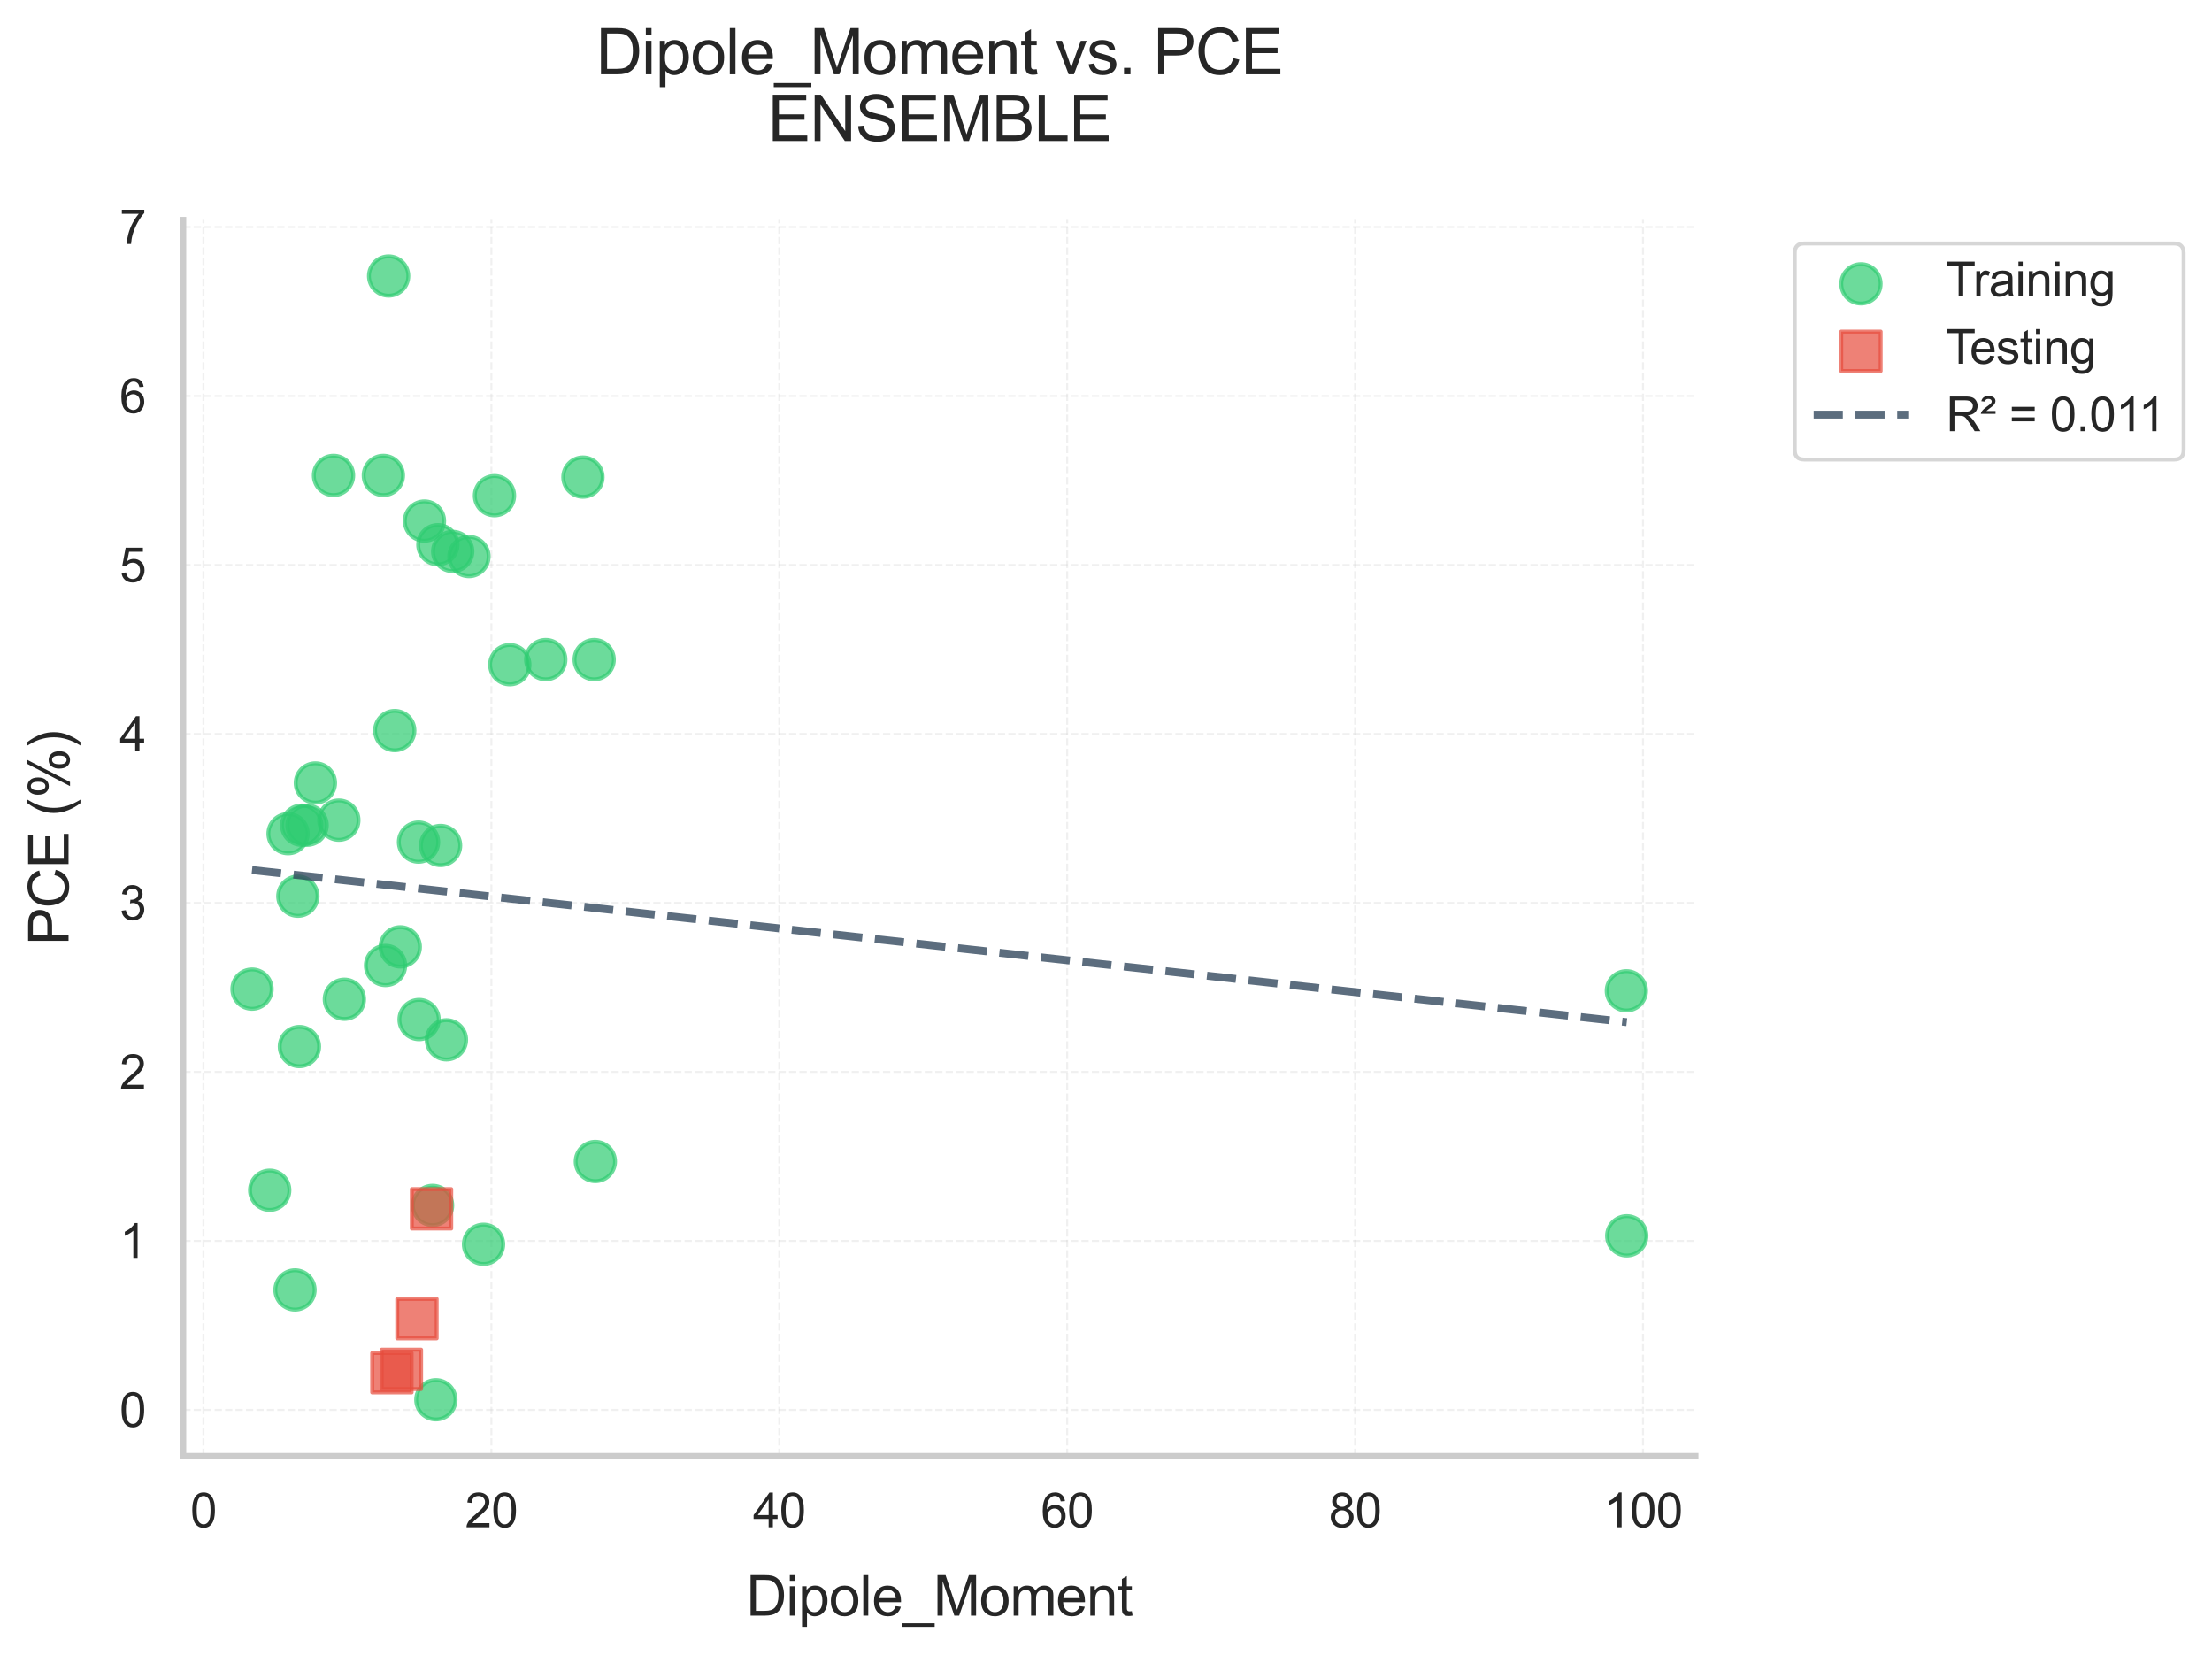 <?xml version="1.0" encoding="utf-8" standalone="no"?>
<!DOCTYPE svg PUBLIC "-//W3C//DTD SVG 1.1//EN"
  "http://www.w3.org/Graphics/SVG/1.1/DTD/svg11.dtd">
<svg xmlns:xlink="http://www.w3.org/1999/xlink" width="561.307pt" height="419.836pt" viewBox="0 0 561.307 419.836" xmlns="http://www.w3.org/2000/svg" version="1.1">
 <defs>
  <style type="text/css">*{stroke-linejoin: round; stroke-linecap: butt}</style>
 </defs>
 <g id="figure_1">
  <g id="patch_1">
   <path d="M 0 419.836 
L 561.307 419.836 
L 561.307 0 
L 0 0 
z
" style="fill: #ffffff"/>
  </g>
  <g id="axes_1">
   <g id="patch_2">
    <path d="M 46.511 369.358 
L 430.241 369.358 
L 430.241 55.77 
L 46.511 55.77 
z
" style="fill: #ffffff"/>
   </g>
   <g id="matplotlib.axis_1">
    <g id="xtick_1">
     <g id="line2d_1">
      <path d="M 51.625 369.358 
L 51.625 55.77 
" clip-path="url(#p5ee7bb59b7)" style="fill: none; stroke-dasharray: 1.85,0.8; stroke-dashoffset: 0; stroke: #cccccc; stroke-opacity: 0.3; stroke-width: 0.5"/>
     </g>
     <g id="text_1">
      <!-- 0 -->
      <g style="fill: #262626" transform="translate(48.289 387.448) scale(0.12 -0.12)">
       <defs>
        <path id="ArialMT-30" d="M 266 2259 
Q 266 3072 433 3567 
Q 600 4063 929 4331 
Q 1259 4600 1759 4600 
Q 2128 4600 2406 4451 
Q 2684 4303 2865 4023 
Q 3047 3744 3150 3342 
Q 3253 2941 3253 2259 
Q 3253 1453 3087 958 
Q 2922 463 2592 192 
Q 2263 -78 1759 -78 
Q 1097 -78 719 397 
Q 266 969 266 2259 
z
M 844 2259 
Q 844 1131 1108 757 
Q 1372 384 1759 384 
Q 2147 384 2411 759 
Q 2675 1134 2675 2259 
Q 2675 3391 2411 3762 
Q 2147 4134 1753 4134 
Q 1366 4134 1134 3806 
Q 844 3388 844 2259 
z
" transform="scale(0.016)"/>
       </defs>
       <use xlink:href="#ArialMT-30"/>
      </g>
     </g>
    </g>
    <g id="xtick_2">
     <g id="line2d_2">
      <path d="M 124.685 369.358 
L 124.685 55.77 
" clip-path="url(#p5ee7bb59b7)" style="fill: none; stroke-dasharray: 1.85,0.8; stroke-dashoffset: 0; stroke: #cccccc; stroke-opacity: 0.3; stroke-width: 0.5"/>
     </g>
     <g id="text_2">
      <!-- 20 -->
      <g style="fill: #262626" transform="translate(118.012 387.448) scale(0.12 -0.12)">
       <defs>
        <path id="ArialMT-32" d="M 3222 541 
L 3222 0 
L 194 0 
Q 188 203 259 391 
Q 375 700 629 1000 
Q 884 1300 1366 1694 
Q 2113 2306 2375 2664 
Q 2638 3022 2638 3341 
Q 2638 3675 2398 3904 
Q 2159 4134 1775 4134 
Q 1369 4134 1125 3890 
Q 881 3647 878 3216 
L 300 3275 
Q 359 3922 746 4261 
Q 1134 4600 1788 4600 
Q 2447 4600 2831 4234 
Q 3216 3869 3216 3328 
Q 3216 3053 3103 2787 
Q 2991 2522 2730 2228 
Q 2469 1934 1863 1422 
Q 1356 997 1212 845 
Q 1069 694 975 541 
L 3222 541 
z
" transform="scale(0.016)"/>
       </defs>
       <use xlink:href="#ArialMT-32"/>
       <use xlink:href="#ArialMT-30" x="55.615"/>
      </g>
     </g>
    </g>
    <g id="xtick_3">
     <g id="line2d_3">
      <path d="M 197.745 369.358 
L 197.745 55.77 
" clip-path="url(#p5ee7bb59b7)" style="fill: none; stroke-dasharray: 1.85,0.8; stroke-dashoffset: 0; stroke: #cccccc; stroke-opacity: 0.3; stroke-width: 0.5"/>
     </g>
     <g id="text_3">
      <!-- 40 -->
      <g style="fill: #262626" transform="translate(191.072 387.448) scale(0.12 -0.12)">
       <defs>
        <path id="ArialMT-34" d="M 2069 0 
L 2069 1097 
L 81 1097 
L 81 1613 
L 2172 4581 
L 2631 4581 
L 2631 1613 
L 3250 1613 
L 3250 1097 
L 2631 1097 
L 2631 0 
L 2069 0 
z
M 2069 1613 
L 2069 3678 
L 634 1613 
L 2069 1613 
z
" transform="scale(0.016)"/>
       </defs>
       <use xlink:href="#ArialMT-34"/>
       <use xlink:href="#ArialMT-30" x="55.615"/>
      </g>
     </g>
    </g>
    <g id="xtick_4">
     <g id="line2d_4">
      <path d="M 270.804 369.358 
L 270.804 55.77 
" clip-path="url(#p5ee7bb59b7)" style="fill: none; stroke-dasharray: 1.85,0.8; stroke-dashoffset: 0; stroke: #cccccc; stroke-opacity: 0.3; stroke-width: 0.5"/>
     </g>
     <g id="text_4">
      <!-- 60 -->
      <g style="fill: #262626" transform="translate(264.131 387.448) scale(0.12 -0.12)">
       <defs>
        <path id="ArialMT-36" d="M 3184 3459 
L 2625 3416 
Q 2550 3747 2413 3897 
Q 2184 4138 1850 4138 
Q 1581 4138 1378 3988 
Q 1113 3794 959 3422 
Q 806 3050 800 2363 
Q 1003 2672 1297 2822 
Q 1591 2972 1913 2972 
Q 2475 2972 2870 2558 
Q 3266 2144 3266 1488 
Q 3266 1056 3080 686 
Q 2894 316 2569 119 
Q 2244 -78 1831 -78 
Q 1128 -78 684 439 
Q 241 956 241 2144 
Q 241 3472 731 4075 
Q 1159 4600 1884 4600 
Q 2425 4600 2770 4297 
Q 3116 3994 3184 3459 
z
M 888 1484 
Q 888 1194 1011 928 
Q 1134 663 1356 523 
Q 1578 384 1822 384 
Q 2178 384 2434 671 
Q 2691 959 2691 1453 
Q 2691 1928 2437 2201 
Q 2184 2475 1800 2475 
Q 1419 2475 1153 2201 
Q 888 1928 888 1484 
z
" transform="scale(0.016)"/>
       </defs>
       <use xlink:href="#ArialMT-36"/>
       <use xlink:href="#ArialMT-30" x="55.615"/>
      </g>
     </g>
    </g>
    <g id="xtick_5">
     <g id="line2d_5">
      <path d="M 343.864 369.358 
L 343.864 55.77 
" clip-path="url(#p5ee7bb59b7)" style="fill: none; stroke-dasharray: 1.85,0.8; stroke-dashoffset: 0; stroke: #cccccc; stroke-opacity: 0.3; stroke-width: 0.5"/>
     </g>
     <g id="text_5">
      <!-- 80 -->
      <g style="fill: #262626" transform="translate(337.191 387.448) scale(0.12 -0.12)">
       <defs>
        <path id="ArialMT-38" d="M 1131 2484 
Q 781 2613 612 2850 
Q 444 3088 444 3419 
Q 444 3919 803 4259 
Q 1163 4600 1759 4600 
Q 2359 4600 2725 4251 
Q 3091 3903 3091 3403 
Q 3091 3084 2923 2848 
Q 2756 2613 2416 2484 
Q 2838 2347 3058 2040 
Q 3278 1734 3278 1309 
Q 3278 722 2862 322 
Q 2447 -78 1769 -78 
Q 1091 -78 675 323 
Q 259 725 259 1325 
Q 259 1772 486 2073 
Q 713 2375 1131 2484 
z
M 1019 3438 
Q 1019 3113 1228 2906 
Q 1438 2700 1772 2700 
Q 2097 2700 2305 2904 
Q 2513 3109 2513 3406 
Q 2513 3716 2298 3927 
Q 2084 4138 1766 4138 
Q 1444 4138 1231 3931 
Q 1019 3725 1019 3438 
z
M 838 1322 
Q 838 1081 952 856 
Q 1066 631 1291 507 
Q 1516 384 1775 384 
Q 2178 384 2440 643 
Q 2703 903 2703 1303 
Q 2703 1709 2433 1975 
Q 2163 2241 1756 2241 
Q 1359 2241 1098 1978 
Q 838 1716 838 1322 
z
" transform="scale(0.016)"/>
       </defs>
       <use xlink:href="#ArialMT-38"/>
       <use xlink:href="#ArialMT-30" x="55.615"/>
      </g>
     </g>
    </g>
    <g id="xtick_6">
     <g id="line2d_6">
      <path d="M 416.924 369.358 
L 416.924 55.77 
" clip-path="url(#p5ee7bb59b7)" style="fill: none; stroke-dasharray: 1.85,0.8; stroke-dashoffset: 0; stroke: #cccccc; stroke-opacity: 0.3; stroke-width: 0.5"/>
     </g>
     <g id="text_6">
      <!-- 100 -->
      <g style="fill: #262626" transform="translate(406.914 387.448) scale(0.12 -0.12)">
       <defs>
        <path id="ArialMT-31" d="M 2384 0 
L 1822 0 
L 1822 3584 
Q 1619 3391 1289 3197 
Q 959 3003 697 2906 
L 697 3450 
Q 1169 3672 1522 3987 
Q 1875 4303 2022 4600 
L 2384 4600 
L 2384 0 
z
" transform="scale(0.016)"/>
       </defs>
       <use xlink:href="#ArialMT-31"/>
       <use xlink:href="#ArialMT-30" x="55.615"/>
       <use xlink:href="#ArialMT-30" x="111.23"/>
      </g>
     </g>
    </g>
    <g id="text_7">
     <!-- Dipole_Moment -->
     <g style="fill: #262626" transform="translate(189.355 409.854) scale(0.14 -0.14)">
      <defs>
       <path id="ArialMT-44" d="M 494 0 
L 494 4581 
L 2072 4581 
Q 2606 4581 2888 4516 
Q 3281 4425 3559 4188 
Q 3922 3881 4101 3404 
Q 4281 2928 4281 2316 
Q 4281 1794 4159 1391 
Q 4038 988 3847 723 
Q 3656 459 3429 307 
Q 3203 156 2883 78 
Q 2563 0 2147 0 
L 494 0 
z
M 1100 541 
L 2078 541 
Q 2531 541 2789 625 
Q 3047 709 3200 863 
Q 3416 1078 3536 1442 
Q 3656 1806 3656 2325 
Q 3656 3044 3420 3430 
Q 3184 3816 2847 3947 
Q 2603 4041 2063 4041 
L 1100 4041 
L 1100 541 
z
" transform="scale(0.016)"/>
       <path id="ArialMT-69" d="M 425 3934 
L 425 4581 
L 988 4581 
L 988 3934 
L 425 3934 
z
M 425 0 
L 425 3319 
L 988 3319 
L 988 0 
L 425 0 
z
" transform="scale(0.016)"/>
       <path id="ArialMT-70" d="M 422 -1272 
L 422 3319 
L 934 3319 
L 934 2888 
Q 1116 3141 1344 3267 
Q 1572 3394 1897 3394 
Q 2322 3394 2647 3175 
Q 2972 2956 3137 2557 
Q 3303 2159 3303 1684 
Q 3303 1175 3120 767 
Q 2938 359 2589 142 
Q 2241 -75 1856 -75 
Q 1575 -75 1351 44 
Q 1128 163 984 344 
L 984 -1272 
L 422 -1272 
z
M 931 1641 
Q 931 1000 1190 694 
Q 1450 388 1819 388 
Q 2194 388 2461 705 
Q 2728 1022 2728 1688 
Q 2728 2322 2467 2637 
Q 2206 2953 1844 2953 
Q 1484 2953 1207 2617 
Q 931 2281 931 1641 
z
" transform="scale(0.016)"/>
       <path id="ArialMT-6f" d="M 213 1659 
Q 213 2581 725 3025 
Q 1153 3394 1769 3394 
Q 2453 3394 2887 2945 
Q 3322 2497 3322 1706 
Q 3322 1066 3130 698 
Q 2938 331 2570 128 
Q 2203 -75 1769 -75 
Q 1072 -75 642 372 
Q 213 819 213 1659 
z
M 791 1659 
Q 791 1022 1069 705 
Q 1347 388 1769 388 
Q 2188 388 2466 706 
Q 2744 1025 2744 1678 
Q 2744 2294 2464 2611 
Q 2184 2928 1769 2928 
Q 1347 2928 1069 2612 
Q 791 2297 791 1659 
z
" transform="scale(0.016)"/>
       <path id="ArialMT-6c" d="M 409 0 
L 409 4581 
L 972 4581 
L 972 0 
L 409 0 
z
" transform="scale(0.016)"/>
       <path id="ArialMT-65" d="M 2694 1069 
L 3275 997 
Q 3138 488 2766 206 
Q 2394 -75 1816 -75 
Q 1088 -75 661 373 
Q 234 822 234 1631 
Q 234 2469 665 2931 
Q 1097 3394 1784 3394 
Q 2450 3394 2872 2941 
Q 3294 2488 3294 1666 
Q 3294 1616 3291 1516 
L 816 1516 
Q 847 969 1125 678 
Q 1403 388 1819 388 
Q 2128 388 2347 550 
Q 2566 713 2694 1069 
z
M 847 1978 
L 2700 1978 
Q 2663 2397 2488 2606 
Q 2219 2931 1791 2931 
Q 1403 2931 1139 2672 
Q 875 2413 847 1978 
z
" transform="scale(0.016)"/>
       <path id="ArialMT-5f" d="M -97 -1272 
L -97 -866 
L 3631 -866 
L 3631 -1272 
L -97 -1272 
z
" transform="scale(0.016)"/>
       <path id="ArialMT-4d" d="M 475 0 
L 475 4581 
L 1388 4581 
L 2472 1338 
Q 2622 884 2691 659 
Q 2769 909 2934 1394 
L 4031 4581 
L 4847 4581 
L 4847 0 
L 4263 0 
L 4263 3834 
L 2931 0 
L 2384 0 
L 1059 3900 
L 1059 0 
L 475 0 
z
" transform="scale(0.016)"/>
       <path id="ArialMT-6d" d="M 422 0 
L 422 3319 
L 925 3319 
L 925 2853 
Q 1081 3097 1340 3245 
Q 1600 3394 1931 3394 
Q 2300 3394 2536 3241 
Q 2772 3088 2869 2813 
Q 3263 3394 3894 3394 
Q 4388 3394 4653 3120 
Q 4919 2847 4919 2278 
L 4919 0 
L 4359 0 
L 4359 2091 
Q 4359 2428 4304 2576 
Q 4250 2725 4106 2815 
Q 3963 2906 3769 2906 
Q 3419 2906 3187 2673 
Q 2956 2441 2956 1928 
L 2956 0 
L 2394 0 
L 2394 2156 
Q 2394 2531 2256 2718 
Q 2119 2906 1806 2906 
Q 1569 2906 1367 2781 
Q 1166 2656 1075 2415 
Q 984 2175 984 1722 
L 984 0 
L 422 0 
z
" transform="scale(0.016)"/>
       <path id="ArialMT-6e" d="M 422 0 
L 422 3319 
L 928 3319 
L 928 2847 
Q 1294 3394 1984 3394 
Q 2284 3394 2536 3286 
Q 2788 3178 2913 3003 
Q 3038 2828 3088 2588 
Q 3119 2431 3119 2041 
L 3119 0 
L 2556 0 
L 2556 2019 
Q 2556 2363 2490 2533 
Q 2425 2703 2258 2804 
Q 2091 2906 1866 2906 
Q 1506 2906 1245 2678 
Q 984 2450 984 1813 
L 984 0 
L 422 0 
z
" transform="scale(0.016)"/>
       <path id="ArialMT-74" d="M 1650 503 
L 1731 6 
Q 1494 -44 1306 -44 
Q 1000 -44 831 53 
Q 663 150 594 308 
Q 525 466 525 972 
L 525 2881 
L 113 2881 
L 113 3319 
L 525 3319 
L 525 4141 
L 1084 4478 
L 1084 3319 
L 1650 3319 
L 1650 2881 
L 1084 2881 
L 1084 941 
Q 1084 700 1114 631 
Q 1144 563 1211 522 
Q 1278 481 1403 481 
Q 1497 481 1650 503 
z
" transform="scale(0.016)"/>
      </defs>
      <use xlink:href="#ArialMT-44"/>
      <use xlink:href="#ArialMT-69" x="72.217"/>
      <use xlink:href="#ArialMT-70" x="94.434"/>
      <use xlink:href="#ArialMT-6f" x="150.049"/>
      <use xlink:href="#ArialMT-6c" x="205.664"/>
      <use xlink:href="#ArialMT-65" x="227.881"/>
      <use xlink:href="#ArialMT-5f" x="283.496"/>
      <use xlink:href="#ArialMT-4d" x="339.111"/>
      <use xlink:href="#ArialMT-6f" x="422.412"/>
      <use xlink:href="#ArialMT-6d" x="478.027"/>
      <use xlink:href="#ArialMT-65" x="561.328"/>
      <use xlink:href="#ArialMT-6e" x="616.943"/>
      <use xlink:href="#ArialMT-74" x="672.559"/>
     </g>
    </g>
   </g>
   <g id="matplotlib.axis_2">
    <g id="ytick_1">
     <g id="line2d_7">
      <path d="M 46.511 357.677 
L 430.241 357.677 
" clip-path="url(#p5ee7bb59b7)" style="fill: none; stroke-dasharray: 1.85,0.8; stroke-dashoffset: 0; stroke: #cccccc; stroke-opacity: 0.3; stroke-width: 0.5"/>
     </g>
     <g id="text_8">
      <!-- 0 -->
      <g style="fill: #262626" transform="translate(30.338 361.971) scale(0.12 -0.12)">
       <use xlink:href="#ArialMT-30"/>
      </g>
     </g>
    </g>
    <g id="ytick_2">
     <g id="line2d_8">
      <path d="M 46.511 314.807 
L 430.241 314.807 
" clip-path="url(#p5ee7bb59b7)" style="fill: none; stroke-dasharray: 1.85,0.8; stroke-dashoffset: 0; stroke: #cccccc; stroke-opacity: 0.3; stroke-width: 0.5"/>
     </g>
     <g id="text_9">
      <!-- 1 -->
      <g style="fill: #262626" transform="translate(30.338 319.102) scale(0.12 -0.12)">
       <use xlink:href="#ArialMT-31"/>
      </g>
     </g>
    </g>
    <g id="ytick_3">
     <g id="line2d_9">
      <path d="M 46.511 271.938 
L 430.241 271.938 
" clip-path="url(#p5ee7bb59b7)" style="fill: none; stroke-dasharray: 1.85,0.8; stroke-dashoffset: 0; stroke: #cccccc; stroke-opacity: 0.3; stroke-width: 0.5"/>
     </g>
     <g id="text_10">
      <!-- 2 -->
      <g style="fill: #262626" transform="translate(30.338 276.233) scale(0.12 -0.12)">
       <use xlink:href="#ArialMT-32"/>
      </g>
     </g>
    </g>
    <g id="ytick_4">
     <g id="line2d_10">
      <path d="M 46.511 229.069 
L 430.241 229.069 
" clip-path="url(#p5ee7bb59b7)" style="fill: none; stroke-dasharray: 1.85,0.8; stroke-dashoffset: 0; stroke: #cccccc; stroke-opacity: 0.3; stroke-width: 0.5"/>
     </g>
     <g id="text_11">
      <!-- 3 -->
      <g style="fill: #262626" transform="translate(30.338 233.364) scale(0.12 -0.12)">
       <defs>
        <path id="ArialMT-33" d="M 269 1209 
L 831 1284 
Q 928 806 1161 595 
Q 1394 384 1728 384 
Q 2125 384 2398 659 
Q 2672 934 2672 1341 
Q 2672 1728 2419 1979 
Q 2166 2231 1775 2231 
Q 1616 2231 1378 2169 
L 1441 2663 
Q 1497 2656 1531 2656 
Q 1891 2656 2178 2843 
Q 2466 3031 2466 3422 
Q 2466 3731 2256 3934 
Q 2047 4138 1716 4138 
Q 1388 4138 1169 3931 
Q 950 3725 888 3313 
L 325 3413 
Q 428 3978 793 4289 
Q 1159 4600 1703 4600 
Q 2078 4600 2393 4439 
Q 2709 4278 2876 4000 
Q 3044 3722 3044 3409 
Q 3044 3113 2884 2869 
Q 2725 2625 2413 2481 
Q 2819 2388 3044 2092 
Q 3269 1797 3269 1353 
Q 3269 753 2831 336 
Q 2394 -81 1725 -81 
Q 1122 -81 723 278 
Q 325 638 269 1209 
z
" transform="scale(0.016)"/>
       </defs>
       <use xlink:href="#ArialMT-33"/>
      </g>
     </g>
    </g>
    <g id="ytick_5">
     <g id="line2d_11">
      <path d="M 46.511 186.2 
L 430.241 186.2 
" clip-path="url(#p5ee7bb59b7)" style="fill: none; stroke-dasharray: 1.85,0.8; stroke-dashoffset: 0; stroke: #cccccc; stroke-opacity: 0.3; stroke-width: 0.5"/>
     </g>
     <g id="text_12">
      <!-- 4 -->
      <g style="fill: #262626" transform="translate(30.338 190.495) scale(0.12 -0.12)">
       <use xlink:href="#ArialMT-34"/>
      </g>
     </g>
    </g>
    <g id="ytick_6">
     <g id="line2d_12">
      <path d="M 46.511 143.331 
L 430.241 143.331 
" clip-path="url(#p5ee7bb59b7)" style="fill: none; stroke-dasharray: 1.85,0.8; stroke-dashoffset: 0; stroke: #cccccc; stroke-opacity: 0.3; stroke-width: 0.5"/>
     </g>
     <g id="text_13">
      <!-- 5 -->
      <g style="fill: #262626" transform="translate(30.338 147.625) scale(0.12 -0.12)">
       <defs>
        <path id="ArialMT-35" d="M 266 1200 
L 856 1250 
Q 922 819 1161 601 
Q 1400 384 1738 384 
Q 2144 384 2425 690 
Q 2706 997 2706 1503 
Q 2706 1984 2436 2262 
Q 2166 2541 1728 2541 
Q 1456 2541 1237 2417 
Q 1019 2294 894 2097 
L 366 2166 
L 809 4519 
L 3088 4519 
L 3088 3981 
L 1259 3981 
L 1013 2750 
Q 1425 3038 1878 3038 
Q 2478 3038 2890 2622 
Q 3303 2206 3303 1553 
Q 3303 931 2941 478 
Q 2500 -78 1738 -78 
Q 1113 -78 717 272 
Q 322 622 266 1200 
z
" transform="scale(0.016)"/>
       </defs>
       <use xlink:href="#ArialMT-35"/>
      </g>
     </g>
    </g>
    <g id="ytick_7">
     <g id="line2d_13">
      <path d="M 46.511 100.462 
L 430.241 100.462 
" clip-path="url(#p5ee7bb59b7)" style="fill: none; stroke-dasharray: 1.85,0.8; stroke-dashoffset: 0; stroke: #cccccc; stroke-opacity: 0.3; stroke-width: 0.5"/>
     </g>
     <g id="text_14">
      <!-- 6 -->
      <g style="fill: #262626" transform="translate(30.338 104.756) scale(0.12 -0.12)">
       <use xlink:href="#ArialMT-36"/>
      </g>
     </g>
    </g>
    <g id="ytick_8">
     <g id="line2d_14">
      <path d="M 46.511 57.592 
L 430.241 57.592 
" clip-path="url(#p5ee7bb59b7)" style="fill: none; stroke-dasharray: 1.85,0.8; stroke-dashoffset: 0; stroke: #cccccc; stroke-opacity: 0.3; stroke-width: 0.5"/>
     </g>
     <g id="text_15">
      <!-- 7 -->
      <g style="fill: #262626" transform="translate(30.338 61.887) scale(0.12 -0.12)">
       <defs>
        <path id="ArialMT-37" d="M 303 3981 
L 303 4522 
L 3269 4522 
L 3269 4084 
Q 2831 3619 2401 2847 
Q 1972 2075 1738 1259 
Q 1569 684 1522 0 
L 944 0 
Q 953 541 1156 1306 
Q 1359 2072 1739 2783 
Q 2119 3494 2547 3981 
L 303 3981 
z
" transform="scale(0.016)"/>
       </defs>
       <use xlink:href="#ArialMT-37"/>
      </g>
     </g>
    </g>
    <g id="text_16">
     <!-- PCE (%) -->
     <g style="fill: #262626" transform="translate(17.392 239.789) rotate(-90) scale(0.14 -0.14)">
      <defs>
       <path id="ArialMT-50" d="M 494 0 
L 494 4581 
L 2222 4581 
Q 2678 4581 2919 4538 
Q 3256 4481 3484 4323 
Q 3713 4166 3852 3881 
Q 3991 3597 3991 3256 
Q 3991 2672 3619 2267 
Q 3247 1863 2275 1863 
L 1100 1863 
L 1100 0 
L 494 0 
z
M 1100 2403 
L 2284 2403 
Q 2872 2403 3119 2622 
Q 3366 2841 3366 3238 
Q 3366 3525 3220 3729 
Q 3075 3934 2838 4000 
Q 2684 4041 2272 4041 
L 1100 4041 
L 1100 2403 
z
" transform="scale(0.016)"/>
       <path id="ArialMT-43" d="M 3763 1606 
L 4369 1453 
Q 4178 706 3683 314 
Q 3188 -78 2472 -78 
Q 1731 -78 1267 223 
Q 803 525 561 1097 
Q 319 1669 319 2325 
Q 319 3041 592 3573 
Q 866 4106 1370 4382 
Q 1875 4659 2481 4659 
Q 3169 4659 3637 4309 
Q 4106 3959 4291 3325 
L 3694 3184 
Q 3534 3684 3231 3912 
Q 2928 4141 2469 4141 
Q 1941 4141 1586 3887 
Q 1231 3634 1087 3207 
Q 944 2781 944 2328 
Q 944 1744 1114 1308 
Q 1284 872 1643 656 
Q 2003 441 2422 441 
Q 2931 441 3284 734 
Q 3638 1028 3763 1606 
z
" transform="scale(0.016)"/>
       <path id="ArialMT-45" d="M 506 0 
L 506 4581 
L 3819 4581 
L 3819 4041 
L 1113 4041 
L 1113 2638 
L 3647 2638 
L 3647 2100 
L 1113 2100 
L 1113 541 
L 3925 541 
L 3925 0 
L 506 0 
z
" transform="scale(0.016)"/>
       <path id="ArialMT-20" transform="scale(0.016)"/>
       <path id="ArialMT-28" d="M 1497 -1347 
Q 1031 -759 709 28 
Q 388 816 388 1659 
Q 388 2403 628 3084 
Q 909 3875 1497 4659 
L 1900 4659 
Q 1522 4009 1400 3731 
Q 1209 3300 1100 2831 
Q 966 2247 966 1656 
Q 966 153 1900 -1347 
L 1497 -1347 
z
" transform="scale(0.016)"/>
       <path id="ArialMT-25" d="M 372 3481 
Q 372 3972 619 4315 
Q 866 4659 1334 4659 
Q 1766 4659 2048 4351 
Q 2331 4044 2331 3447 
Q 2331 2866 2045 2552 
Q 1759 2238 1341 2238 
Q 925 2238 648 2547 
Q 372 2856 372 3481 
z
M 1350 4272 
Q 1141 4272 1002 4090 
Q 863 3909 863 3425 
Q 863 2984 1003 2804 
Q 1144 2625 1350 2625 
Q 1563 2625 1702 2806 
Q 1841 2988 1841 3469 
Q 1841 3913 1700 4092 
Q 1559 4272 1350 4272 
z
M 1353 -169 
L 3859 4659 
L 4316 4659 
L 1819 -169 
L 1353 -169 
z
M 3334 1075 
Q 3334 1569 3581 1911 
Q 3828 2253 4300 2253 
Q 4731 2253 5014 1945 
Q 5297 1638 5297 1041 
Q 5297 459 5011 145 
Q 4725 -169 4303 -169 
Q 3888 -169 3611 142 
Q 3334 453 3334 1075 
z
M 4316 1866 
Q 4103 1866 3964 1684 
Q 3825 1503 3825 1019 
Q 3825 581 3965 400 
Q 4106 219 4313 219 
Q 4528 219 4667 400 
Q 4806 581 4806 1063 
Q 4806 1506 4665 1686 
Q 4525 1866 4316 1866 
z
" transform="scale(0.016)"/>
       <path id="ArialMT-29" d="M 791 -1347 
L 388 -1347 
Q 1322 153 1322 1656 
Q 1322 2244 1188 2822 
Q 1081 3291 891 3722 
Q 769 4003 388 4659 
L 791 4659 
Q 1378 3875 1659 3084 
Q 1900 2403 1900 1659 
Q 1900 816 1576 28 
Q 1253 -759 791 -1347 
z
" transform="scale(0.016)"/>
      </defs>
      <use xlink:href="#ArialMT-50"/>
      <use xlink:href="#ArialMT-43" x="66.699"/>
      <use xlink:href="#ArialMT-45" x="138.916"/>
      <use xlink:href="#ArialMT-20" x="205.615"/>
      <use xlink:href="#ArialMT-28" x="233.398"/>
      <use xlink:href="#ArialMT-25" x="266.699"/>
      <use xlink:href="#ArialMT-29" x="355.615"/>
     </g>
    </g>
   </g>
   <g id="PathCollection_1">
    <defs>
     <path id="m5b4d6dee49" d="M 0 5 
C 1.326 5 2.598 4.473 3.536 3.536 
C 4.473 2.598 5 1.326 5 0 
C 5 -1.326 4.473 -2.598 3.536 -3.536 
C 2.598 -4.473 1.326 -5 0 -5 
C -1.326 -5 -2.598 -4.473 -3.536 -3.536 
C -4.473 -2.598 -5 -1.326 -5 0 
C -5 1.326 -4.473 2.598 -3.536 3.536 
C -2.598 4.473 -1.326 5 0 5 
z
" style="stroke: #2ecc71; stroke-opacity: 0.7"/>
    </defs>
    <g clip-path="url(#p5ee7bb59b7)">
     <use xlink:href="#m5b4d6dee49" x="150.776" y="167.338" style="fill: #2ecc71; fill-opacity: 0.7; stroke: #2ecc71; stroke-opacity: 0.7"/>
     <use xlink:href="#m5b4d6dee49" x="125.478" y="125.754" style="fill: #2ecc71; fill-opacity: 0.7; stroke: #2ecc71; stroke-opacity: 0.7"/>
     <use xlink:href="#m5b4d6dee49" x="118.996" y="141.187" style="fill: #2ecc71; fill-opacity: 0.7; stroke: #2ecc71; stroke-opacity: 0.7"/>
     <use xlink:href="#m5b4d6dee49" x="151.071" y="294.659" style="fill: #2ecc71; fill-opacity: 0.7; stroke: #2ecc71; stroke-opacity: 0.7"/>
     <use xlink:href="#m5b4d6dee49" x="106.343" y="258.649" style="fill: #2ecc71; fill-opacity: 0.7; stroke: #2ecc71; stroke-opacity: 0.7"/>
     <use xlink:href="#m5b4d6dee49" x="113.284" y="263.793" style="fill: #2ecc71; fill-opacity: 0.7; stroke: #2ecc71; stroke-opacity: 0.7"/>
     <use xlink:href="#m5b4d6dee49" x="147.918" y="121.039" style="fill: #2ecc71; fill-opacity: 0.7; stroke: #2ecc71; stroke-opacity: 0.7"/>
     <use xlink:href="#m5b4d6dee49" x="138.483" y="167.338" style="fill: #2ecc71; fill-opacity: 0.7; stroke: #2ecc71; stroke-opacity: 0.7"/>
     <use xlink:href="#m5b4d6dee49" x="129.359" y="168.624" style="fill: #2ecc71; fill-opacity: 0.7; stroke: #2ecc71; stroke-opacity: 0.7"/>
     <use xlink:href="#m5b4d6dee49" x="97.831" y="244.931" style="fill: #2ecc71; fill-opacity: 0.7; stroke: #2ecc71; stroke-opacity: 0.7"/>
     <use xlink:href="#m5b4d6dee49" x="412.7" y="251.361" style="fill: #2ecc71; fill-opacity: 0.7; stroke: #2ecc71; stroke-opacity: 0.7"/>
     <use xlink:href="#m5b4d6dee49" x="412.799" y="313.521" style="fill: #2ecc71; fill-opacity: 0.7; stroke: #2ecc71; stroke-opacity: 0.7"/>
     <use xlink:href="#m5b4d6dee49" x="122.699" y="315.665" style="fill: #2ecc71; fill-opacity: 0.7; stroke: #2ecc71; stroke-opacity: 0.7"/>
     <use xlink:href="#m5b4d6dee49" x="68.44" y="301.947" style="fill: #2ecc71; fill-opacity: 0.7; stroke: #2ecc71; stroke-opacity: 0.7"/>
     <use xlink:href="#m5b4d6dee49" x="75.586" y="227.354" style="fill: #2ecc71; fill-opacity: 0.7; stroke: #2ecc71; stroke-opacity: 0.7"/>
     <use xlink:href="#m5b4d6dee49" x="76.548" y="209.349" style="fill: #2ecc71; fill-opacity: 0.7; stroke: #2ecc71; stroke-opacity: 0.7"/>
     <use xlink:href="#m5b4d6dee49" x="63.954" y="250.932" style="fill: #2ecc71; fill-opacity: 0.7; stroke: #2ecc71; stroke-opacity: 0.7"/>
     <use xlink:href="#m5b4d6dee49" x="73.101" y="211.493" style="fill: #2ecc71; fill-opacity: 0.7; stroke: #2ecc71; stroke-opacity: 0.7"/>
     <use xlink:href="#m5b4d6dee49" x="80.034" y="198.632" style="fill: #2ecc71; fill-opacity: 0.7; stroke: #2ecc71; stroke-opacity: 0.7"/>
     <use xlink:href="#m5b4d6dee49" x="109.767" y="305.805" style="fill: #2ecc71; fill-opacity: 0.7; stroke: #2ecc71; stroke-opacity: 0.7"/>
     <use xlink:href="#m5b4d6dee49" x="106.2" y="213.636" style="fill: #2ecc71; fill-opacity: 0.7; stroke: #2ecc71; stroke-opacity: 0.7"/>
     <use xlink:href="#m5b4d6dee49" x="111.112" y="138.186" style="fill: #2ecc71; fill-opacity: 0.7; stroke: #2ecc71; stroke-opacity: 0.7"/>
     <use xlink:href="#m5b4d6dee49" x="114.872" y="139.901" style="fill: #2ecc71; fill-opacity: 0.7; stroke: #2ecc71; stroke-opacity: 0.7"/>
     <use xlink:href="#m5b4d6dee49" x="111.794" y="214.494" style="fill: #2ecc71; fill-opacity: 0.7; stroke: #2ecc71; stroke-opacity: 0.7"/>
     <use xlink:href="#m5b4d6dee49" x="107.708" y="132.185" style="fill: #2ecc71; fill-opacity: 0.7; stroke: #2ecc71; stroke-opacity: 0.7"/>
     <use xlink:href="#m5b4d6dee49" x="98.614" y="70.025" style="fill: #2ecc71; fill-opacity: 0.7; stroke: #2ecc71; stroke-opacity: 0.7"/>
     <use xlink:href="#m5b4d6dee49" x="110.602" y="355.104" style="fill: #2ecc71; fill-opacity: 0.7; stroke: #2ecc71; stroke-opacity: 0.7"/>
     <use xlink:href="#m5b4d6dee49" x="97.279" y="120.61" style="fill: #2ecc71; fill-opacity: 0.7; stroke: #2ecc71; stroke-opacity: 0.7"/>
     <use xlink:href="#m5b4d6dee49" x="100.166" y="185.343" style="fill: #2ecc71; fill-opacity: 0.7; stroke: #2ecc71; stroke-opacity: 0.7"/>
     <use xlink:href="#m5b4d6dee49" x="101.566" y="240.215" style="fill: #2ecc71; fill-opacity: 0.7; stroke: #2ecc71; stroke-opacity: 0.7"/>
     <use xlink:href="#m5b4d6dee49" x="84.631" y="120.61" style="fill: #2ecc71; fill-opacity: 0.7; stroke: #2ecc71; stroke-opacity: 0.7"/>
     <use xlink:href="#m5b4d6dee49" x="77.932" y="209.349" style="fill: #2ecc71; fill-opacity: 0.7; stroke: #2ecc71; stroke-opacity: 0.7"/>
     <use xlink:href="#m5b4d6dee49" x="87.386" y="253.505" style="fill: #2ecc71; fill-opacity: 0.7; stroke: #2ecc71; stroke-opacity: 0.7"/>
     <use xlink:href="#m5b4d6dee49" x="85.983" y="208.063" style="fill: #2ecc71; fill-opacity: 0.7; stroke: #2ecc71; stroke-opacity: 0.7"/>
     <use xlink:href="#m5b4d6dee49" x="75.982" y="265.508" style="fill: #2ecc71; fill-opacity: 0.7; stroke: #2ecc71; stroke-opacity: 0.7"/>
     <use xlink:href="#m5b4d6dee49" x="74.856" y="327.24" style="fill: #2ecc71; fill-opacity: 0.7; stroke: #2ecc71; stroke-opacity: 0.7"/>
    </g>
   </g>
   <g id="PathCollection_2">
    <defs>
     <path id="m85e8f04f29" d="M -5 5 
L 5 5 
L 5 -5 
L -5 -5 
z
" style="stroke: #e74c3c; stroke-opacity: 0.7"/>
    </defs>
    <g clip-path="url(#p5ee7bb59b7)">
     <use xlink:href="#m85e8f04f29" x="105.806" y="334.527" style="fill: #e74c3c; fill-opacity: 0.7; stroke: #e74c3c; stroke-opacity: 0.7"/>
     <use xlink:href="#m85e8f04f29" x="109.5" y="306.662" style="fill: #e74c3c; fill-opacity: 0.7; stroke: #e74c3c; stroke-opacity: 0.7"/>
     <use xlink:href="#m85e8f04f29" x="99.447" y="348.245" style="fill: #e74c3c; fill-opacity: 0.7; stroke: #e74c3c; stroke-opacity: 0.7"/>
     <use xlink:href="#m85e8f04f29" x="101.855" y="347.388" style="fill: #e74c3c; fill-opacity: 0.7; stroke: #e74c3c; stroke-opacity: 0.7"/>
    </g>
   </g>
   <g id="line2d_15">
    <path d="M 63.954 220.725 
L 67.477 221.115 
L 71.001 221.505 
L 74.525 221.895 
L 78.048 222.284 
L 81.572 222.674 
L 85.096 223.064 
L 88.619 223.454 
L 92.143 223.843 
L 95.667 224.233 
L 99.19 224.623 
L 102.714 225.013 
L 106.238 225.402 
L 109.762 225.792 
L 113.285 226.182 
L 116.809 226.571 
L 120.333 226.961 
L 123.856 227.351 
L 127.38 227.741 
L 130.904 228.13 
L 134.427 228.52 
L 137.951 228.91 
L 141.475 229.3 
L 144.998 229.689 
L 148.522 230.079 
L 152.046 230.469 
L 155.57 230.858 
L 159.093 231.248 
L 162.617 231.638 
L 166.141 232.028 
L 169.664 232.417 
L 173.188 232.807 
L 176.712 233.197 
L 180.235 233.587 
L 183.759 233.976 
L 187.283 234.366 
L 190.806 234.756 
L 194.33 235.145 
L 197.854 235.535 
L 201.377 235.925 
L 204.901 236.315 
L 208.425 236.704 
L 211.949 237.094 
L 215.472 237.484 
L 218.996 237.874 
L 222.52 238.263 
L 226.043 238.653 
L 229.567 239.043 
L 233.091 239.432 
L 236.614 239.822 
L 240.138 240.212 
L 243.662 240.602 
L 247.185 240.991 
L 250.709 241.381 
L 254.233 241.771 
L 257.757 242.161 
L 261.28 242.55 
L 264.804 242.94 
L 268.328 243.33 
L 271.851 243.719 
L 275.375 244.109 
L 278.899 244.499 
L 282.422 244.889 
L 285.946 245.278 
L 289.47 245.668 
L 292.993 246.058 
L 296.517 246.448 
L 300.041 246.837 
L 303.565 247.227 
L 307.088 247.617 
L 310.612 248.006 
L 314.136 248.396 
L 317.659 248.786 
L 321.183 249.176 
L 324.707 249.565 
L 328.23 249.955 
L 331.754 250.345 
L 335.278 250.735 
L 338.801 251.124 
L 342.325 251.514 
L 345.849 251.904 
L 349.373 252.294 
L 352.896 252.683 
L 356.42 253.073 
L 359.944 253.463 
L 363.467 253.852 
L 366.991 254.242 
L 370.515 254.632 
L 374.038 255.022 
L 377.562 255.411 
L 381.086 255.801 
L 384.609 256.191 
L 388.133 256.581 
L 391.657 256.97 
L 395.181 257.36 
L 398.704 257.75 
L 402.228 258.139 
L 405.752 258.529 
L 409.275 258.919 
L 412.799 259.309 
" clip-path="url(#p5ee7bb59b7)" style="fill: none; stroke-dasharray: 7.4,3.2; stroke-dashoffset: 0; stroke: #34495e; stroke-opacity: 0.8; stroke-width: 2"/>
   </g>
   <g id="patch_3">
    <path d="M 46.511 369.358 
L 46.511 55.77 
" style="fill: none; stroke: #cccccc; stroke-width: 1.5; stroke-linejoin: miter; stroke-linecap: square"/>
   </g>
   <g id="patch_4">
    <path d="M 46.511 369.358 
L 430.241 369.358 
" style="fill: none; stroke: #cccccc; stroke-width: 1.5; stroke-linejoin: miter; stroke-linecap: square"/>
   </g>
   <g id="text_17">
    <!-- Dipole_Moment vs. PCE -->
    <g style="fill: #262626" transform="translate(151.235 18.848) scale(0.16 -0.16)">
     <defs>
      <path id="ArialMT-76" d="M 1344 0 
L 81 3319 
L 675 3319 
L 1388 1331 
Q 1503 1009 1600 663 
Q 1675 925 1809 1294 
L 2547 3319 
L 3125 3319 
L 1869 0 
L 1344 0 
z
" transform="scale(0.016)"/>
      <path id="ArialMT-73" d="M 197 991 
L 753 1078 
Q 800 744 1014 566 
Q 1228 388 1613 388 
Q 2000 388 2187 545 
Q 2375 703 2375 916 
Q 2375 1106 2209 1216 
Q 2094 1291 1634 1406 
Q 1016 1563 777 1677 
Q 538 1791 414 1992 
Q 291 2194 291 2438 
Q 291 2659 392 2848 
Q 494 3038 669 3163 
Q 800 3259 1026 3326 
Q 1253 3394 1513 3394 
Q 1903 3394 2198 3281 
Q 2494 3169 2634 2976 
Q 2775 2784 2828 2463 
L 2278 2388 
Q 2241 2644 2061 2787 
Q 1881 2931 1553 2931 
Q 1166 2931 1000 2803 
Q 834 2675 834 2503 
Q 834 2394 903 2306 
Q 972 2216 1119 2156 
Q 1203 2125 1616 2013 
Q 2213 1853 2448 1751 
Q 2684 1650 2818 1456 
Q 2953 1263 2953 975 
Q 2953 694 2789 445 
Q 2625 197 2315 61 
Q 2006 -75 1616 -75 
Q 969 -75 630 194 
Q 291 463 197 991 
z
" transform="scale(0.016)"/>
      <path id="ArialMT-2e" d="M 581 0 
L 581 641 
L 1222 641 
L 1222 0 
L 581 0 
z
" transform="scale(0.016)"/>
     </defs>
     <use xlink:href="#ArialMT-44"/>
     <use xlink:href="#ArialMT-69" x="72.217"/>
     <use xlink:href="#ArialMT-70" x="94.434"/>
     <use xlink:href="#ArialMT-6f" x="150.049"/>
     <use xlink:href="#ArialMT-6c" x="205.664"/>
     <use xlink:href="#ArialMT-65" x="227.881"/>
     <use xlink:href="#ArialMT-5f" x="283.496"/>
     <use xlink:href="#ArialMT-4d" x="339.111"/>
     <use xlink:href="#ArialMT-6f" x="422.412"/>
     <use xlink:href="#ArialMT-6d" x="478.027"/>
     <use xlink:href="#ArialMT-65" x="561.328"/>
     <use xlink:href="#ArialMT-6e" x="616.943"/>
     <use xlink:href="#ArialMT-74" x="672.559"/>
     <use xlink:href="#ArialMT-20" x="700.342"/>
     <use xlink:href="#ArialMT-76" x="728.125"/>
     <use xlink:href="#ArialMT-73" x="778.125"/>
     <use xlink:href="#ArialMT-2e" x="828.125"/>
     <use xlink:href="#ArialMT-20" x="855.908"/>
     <use xlink:href="#ArialMT-50" x="883.691"/>
     <use xlink:href="#ArialMT-43" x="950.391"/>
     <use xlink:href="#ArialMT-45" x="1022.607"/>
    </g>
    <!-- ENSEMBLE -->
    <g style="fill: #262626" transform="translate(194.805 35.77) scale(0.16 -0.16)">
     <defs>
      <path id="ArialMT-4e" d="M 488 0 
L 488 4581 
L 1109 4581 
L 3516 984 
L 3516 4581 
L 4097 4581 
L 4097 0 
L 3475 0 
L 1069 3600 
L 1069 0 
L 488 0 
z
" transform="scale(0.016)"/>
      <path id="ArialMT-53" d="M 288 1472 
L 859 1522 
Q 900 1178 1048 958 
Q 1197 738 1509 602 
Q 1822 466 2213 466 
Q 2559 466 2825 569 
Q 3091 672 3220 851 
Q 3350 1031 3350 1244 
Q 3350 1459 3225 1620 
Q 3100 1781 2813 1891 
Q 2628 1963 1997 2114 
Q 1366 2266 1113 2400 
Q 784 2572 623 2826 
Q 463 3081 463 3397 
Q 463 3744 659 4045 
Q 856 4347 1234 4503 
Q 1613 4659 2075 4659 
Q 2584 4659 2973 4495 
Q 3363 4331 3572 4012 
Q 3781 3694 3797 3291 
L 3216 3247 
Q 3169 3681 2898 3903 
Q 2628 4125 2100 4125 
Q 1550 4125 1298 3923 
Q 1047 3722 1047 3438 
Q 1047 3191 1225 3031 
Q 1400 2872 2139 2705 
Q 2878 2538 3153 2413 
Q 3553 2228 3743 1945 
Q 3934 1663 3934 1294 
Q 3934 928 3725 604 
Q 3516 281 3123 101 
Q 2731 -78 2241 -78 
Q 1619 -78 1198 103 
Q 778 284 539 648 
Q 300 1013 288 1472 
z
" transform="scale(0.016)"/>
      <path id="ArialMT-42" d="M 469 0 
L 469 4581 
L 2188 4581 
Q 2713 4581 3030 4442 
Q 3347 4303 3526 4014 
Q 3706 3725 3706 3409 
Q 3706 3116 3547 2856 
Q 3388 2597 3066 2438 
Q 3481 2316 3704 2022 
Q 3928 1728 3928 1328 
Q 3928 1006 3792 729 
Q 3656 453 3456 303 
Q 3256 153 2954 76 
Q 2653 0 2216 0 
L 469 0 
z
M 1075 2656 
L 2066 2656 
Q 2469 2656 2644 2709 
Q 2875 2778 2992 2937 
Q 3109 3097 3109 3338 
Q 3109 3566 3000 3739 
Q 2891 3913 2687 3977 
Q 2484 4041 1991 4041 
L 1075 4041 
L 1075 2656 
z
M 1075 541 
L 2216 541 
Q 2509 541 2628 563 
Q 2838 600 2978 687 
Q 3119 775 3209 942 
Q 3300 1109 3300 1328 
Q 3300 1584 3169 1773 
Q 3038 1963 2805 2039 
Q 2572 2116 2134 2116 
L 1075 2116 
L 1075 541 
z
" transform="scale(0.016)"/>
      <path id="ArialMT-4c" d="M 469 0 
L 469 4581 
L 1075 4581 
L 1075 541 
L 3331 541 
L 3331 0 
L 469 0 
z
" transform="scale(0.016)"/>
     </defs>
     <use xlink:href="#ArialMT-45"/>
     <use xlink:href="#ArialMT-4e" x="66.699"/>
     <use xlink:href="#ArialMT-53" x="138.916"/>
     <use xlink:href="#ArialMT-45" x="205.615"/>
     <use xlink:href="#ArialMT-4d" x="272.314"/>
     <use xlink:href="#ArialMT-42" x="355.615"/>
     <use xlink:href="#ArialMT-4c" x="422.314"/>
     <use xlink:href="#ArialMT-45" x="477.93"/>
    </g>
   </g>
   <g id="legend_1">
    <g id="patch_5">
     <path d="M 457.828 116.575 
L 551.707 116.575 
Q 554.107 116.575 554.107 114.175 
L 554.107 64.171 
Q 554.107 61.77 551.707 61.77 
L 457.828 61.77 
Q 455.428 61.77 455.428 64.171 
L 455.428 114.175 
Q 455.428 116.575 457.828 116.575 
z
" style="fill: #ffffff; opacity: 0.8; stroke: #cccccc; stroke-linejoin: miter"/>
    </g>
    <g id="PathCollection_3">
     <g>
      <use xlink:href="#m5b4d6dee49" x="472.228" y="72.01" style="fill: #2ecc71; fill-opacity: 0.7; stroke: #2ecc71; stroke-opacity: 0.7"/>
     </g>
    </g>
    <g id="text_18">
     <!-- Training -->
     <g style="fill: #262626" transform="translate(493.828 75.16) scale(0.12 -0.12)">
      <defs>
       <path id="ArialMT-54" d="M 1659 0 
L 1659 4041 
L 150 4041 
L 150 4581 
L 3781 4581 
L 3781 4041 
L 2266 4041 
L 2266 0 
L 1659 0 
z
" transform="scale(0.016)"/>
       <path id="ArialMT-72" d="M 416 0 
L 416 3319 
L 922 3319 
L 922 2816 
Q 1116 3169 1280 3281 
Q 1444 3394 1641 3394 
Q 1925 3394 2219 3213 
L 2025 2691 
Q 1819 2813 1613 2813 
Q 1428 2813 1281 2702 
Q 1134 2591 1072 2394 
Q 978 2094 978 1738 
L 978 0 
L 416 0 
z
" transform="scale(0.016)"/>
       <path id="ArialMT-61" d="M 2588 409 
Q 2275 144 1986 34 
Q 1697 -75 1366 -75 
Q 819 -75 525 192 
Q 231 459 231 875 
Q 231 1119 342 1320 
Q 453 1522 633 1644 
Q 813 1766 1038 1828 
Q 1203 1872 1538 1913 
Q 2219 1994 2541 2106 
Q 2544 2222 2544 2253 
Q 2544 2597 2384 2738 
Q 2169 2928 1744 2928 
Q 1347 2928 1158 2789 
Q 969 2650 878 2297 
L 328 2372 
Q 403 2725 575 2942 
Q 747 3159 1072 3276 
Q 1397 3394 1825 3394 
Q 2250 3394 2515 3294 
Q 2781 3194 2906 3042 
Q 3031 2891 3081 2659 
Q 3109 2516 3109 2141 
L 3109 1391 
Q 3109 606 3145 398 
Q 3181 191 3288 0 
L 2700 0 
Q 2613 175 2588 409 
z
M 2541 1666 
Q 2234 1541 1622 1453 
Q 1275 1403 1131 1340 
Q 988 1278 909 1158 
Q 831 1038 831 891 
Q 831 666 1001 516 
Q 1172 366 1500 366 
Q 1825 366 2078 508 
Q 2331 650 2450 897 
Q 2541 1088 2541 1459 
L 2541 1666 
z
" transform="scale(0.016)"/>
       <path id="ArialMT-67" d="M 319 -275 
L 866 -356 
Q 900 -609 1056 -725 
Q 1266 -881 1628 -881 
Q 2019 -881 2231 -725 
Q 2444 -569 2519 -288 
Q 2563 -116 2559 434 
Q 2191 0 1641 0 
Q 956 0 581 494 
Q 206 988 206 1678 
Q 206 2153 378 2554 
Q 550 2956 876 3175 
Q 1203 3394 1644 3394 
Q 2231 3394 2613 2919 
L 2613 3319 
L 3131 3319 
L 3131 450 
Q 3131 -325 2973 -648 
Q 2816 -972 2473 -1159 
Q 2131 -1347 1631 -1347 
Q 1038 -1347 672 -1080 
Q 306 -813 319 -275 
z
M 784 1719 
Q 784 1066 1043 766 
Q 1303 466 1694 466 
Q 2081 466 2343 764 
Q 2606 1063 2606 1700 
Q 2606 2309 2336 2618 
Q 2066 2928 1684 2928 
Q 1309 2928 1046 2623 
Q 784 2319 784 1719 
z
" transform="scale(0.016)"/>
      </defs>
      <use xlink:href="#ArialMT-54"/>
      <use xlink:href="#ArialMT-72" x="57.334"/>
      <use xlink:href="#ArialMT-61" x="90.635"/>
      <use xlink:href="#ArialMT-69" x="146.25"/>
      <use xlink:href="#ArialMT-6e" x="168.467"/>
      <use xlink:href="#ArialMT-69" x="224.082"/>
      <use xlink:href="#ArialMT-6e" x="246.299"/>
      <use xlink:href="#ArialMT-67" x="301.914"/>
     </g>
    </g>
    <g id="PathCollection_4">
     <g>
      <use xlink:href="#m85e8f04f29" x="472.228" y="89.125" style="fill: #e74c3c; fill-opacity: 0.7; stroke: #e74c3c; stroke-opacity: 0.7"/>
     </g>
    </g>
    <g id="text_19">
     <!-- Testing -->
     <g style="fill: #262626" transform="translate(493.828 92.275) scale(0.12 -0.12)">
      <use xlink:href="#ArialMT-54"/>
      <use xlink:href="#ArialMT-65" x="49.959"/>
      <use xlink:href="#ArialMT-73" x="105.574"/>
      <use xlink:href="#ArialMT-74" x="155.574"/>
      <use xlink:href="#ArialMT-69" x="183.357"/>
      <use xlink:href="#ArialMT-6e" x="205.574"/>
      <use xlink:href="#ArialMT-67" x="261.189"/>
     </g>
    </g>
    <g id="line2d_16">
     <path d="M 460.228 105.19 
L 472.228 105.19 
L 484.228 105.19 
" style="fill: none; stroke-dasharray: 7.4,3.2; stroke-dashoffset: 0; stroke: #34495e; stroke-opacity: 0.8; stroke-width: 2"/>
    </g>
    <g id="text_20">
     <!-- R² = 0.011 -->
     <g style="fill: #262626" transform="translate(493.828 109.39) scale(0.12 -0.12)">
      <defs>
       <path id="ArialMT-52" d="M 503 0 
L 503 4581 
L 2534 4581 
Q 3147 4581 3465 4457 
Q 3784 4334 3975 4021 
Q 4166 3709 4166 3331 
Q 4166 2844 3850 2509 
Q 3534 2175 2875 2084 
Q 3116 1969 3241 1856 
Q 3506 1613 3744 1247 
L 4541 0 
L 3778 0 
L 3172 953 
Q 2906 1366 2734 1584 
Q 2563 1803 2427 1890 
Q 2291 1978 2150 2013 
Q 2047 2034 1813 2034 
L 1109 2034 
L 1109 0 
L 503 0 
z
M 1109 2559 
L 2413 2559 
Q 2828 2559 3062 2645 
Q 3297 2731 3419 2920 
Q 3541 3109 3541 3331 
Q 3541 3656 3305 3865 
Q 3069 4075 2559 4075 
L 1109 4075 
L 1109 2559 
z
" transform="scale(0.016)"/>
       <path id="ArialMT-b2" d="M 78 2291 
Q 97 2469 225 2647 
Q 422 2916 872 3242 
Q 1322 3569 1406 3663 
Q 1522 3791 1522 3925 
Q 1522 4075 1412 4172 
Q 1303 4269 1091 4269 
Q 884 4269 782 4195 
Q 681 4122 616 3913 
L 144 3963 
Q 234 4309 457 4473 
Q 681 4638 1100 4638 
Q 1572 4638 1792 4453 
Q 2013 4269 2013 4003 
Q 2013 3741 1828 3506 
Q 1688 3331 1188 2972 
Q 928 2781 819 2669 
L 2025 2669 
L 2025 2291 
L 78 2291 
z
" transform="scale(0.016)"/>
       <path id="ArialMT-3d" d="M 3381 2694 
L 356 2694 
L 356 3219 
L 3381 3219 
L 3381 2694 
z
M 3381 1303 
L 356 1303 
L 356 1828 
L 3381 1828 
L 3381 1303 
z
" transform="scale(0.016)"/>
      </defs>
      <use xlink:href="#ArialMT-52"/>
      <use xlink:href="#ArialMT-b2" x="72.217"/>
      <use xlink:href="#ArialMT-20" x="105.518"/>
      <use xlink:href="#ArialMT-3d" x="133.301"/>
      <use xlink:href="#ArialMT-20" x="191.699"/>
      <use xlink:href="#ArialMT-30" x="219.482"/>
      <use xlink:href="#ArialMT-2e" x="275.098"/>
      <use xlink:href="#ArialMT-30" x="302.881"/>
      <use xlink:href="#ArialMT-31" x="358.496"/>
      <use xlink:href="#ArialMT-31" x="406.736"/>
     </g>
    </g>
   </g>
  </g>
 </g>
 <defs>
  <clipPath id="p5ee7bb59b7">
   <rect x="46.511" y="55.77" width="383.73" height="313.588"/>
  </clipPath>
 </defs>
</svg>

